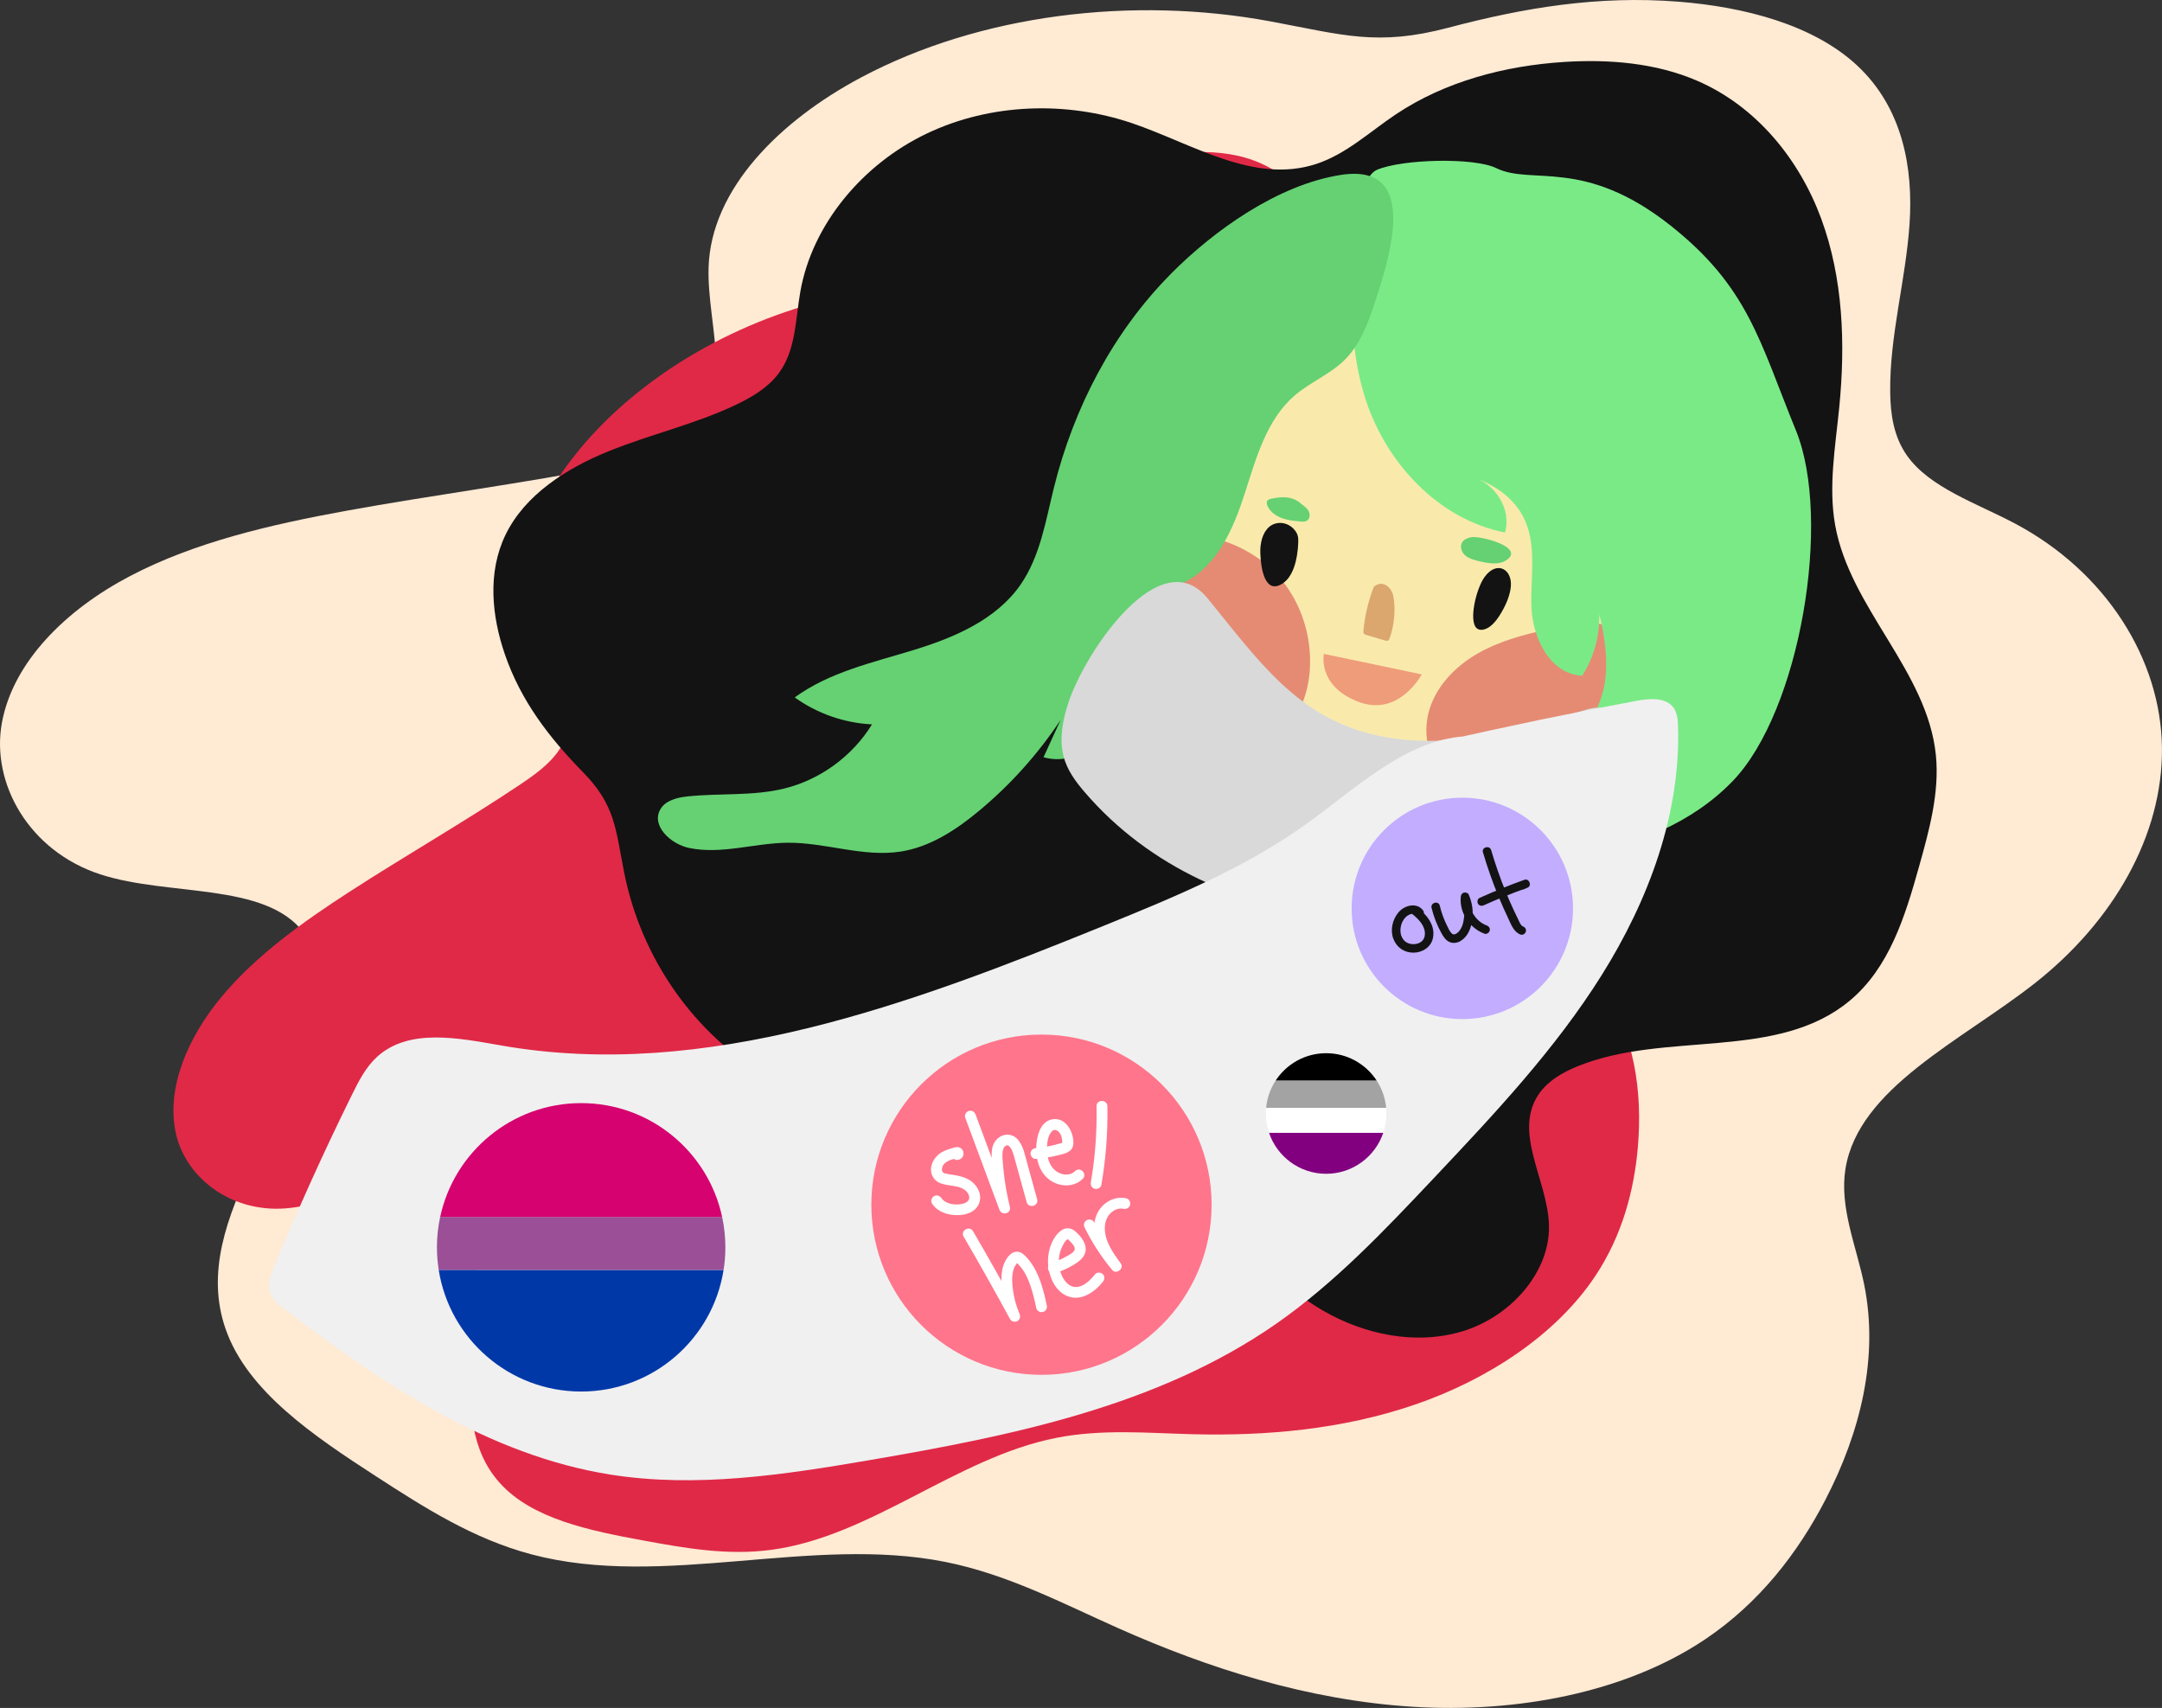 <?xml version="1.0" encoding="UTF-8"?><svg id="Layer_2" xmlns="http://www.w3.org/2000/svg" viewBox="0 0 1076 850"><rect x="0" y="0" width="1076" height="850" fill="#333333" stroke="none"/><defs><style>.cls-1{fill:#f0f0f0;}.cls-2{fill:#e02947;}.cls-3{fill:#fff;}.cls-4{fill:#ffead4;}.cls-5{fill:#7aea87;}.cls-6{fill:#131313;}.cls-7{fill:#ff758c;}.cls-8{fill:#9b4f96;}.cls-9{fill:#65d172;}.cls-10{fill:#dba76e;}.cls-11{fill:#a3a3a3;}.cls-12{fill:#e58b73;}.cls-13{fill:#ef9c7b;}.cls-14{fill:#d60270;}.cls-15{fill:#c2adff;}.cls-16{fill:#d9d9d9;}.cls-17{fill:#0038a8;}.cls-18{fill:#820080;}.cls-19{fill:#f9eaac;}</style></defs><g id="Personalize"><g><path class="cls-4" d="M428.68,38.48c-40.7,21.6-74.88,55.72-76.03,94.67-.89,30.14,15.29,66.47-13.02,86.48-9.64,6.82-22.55,9.74-35.06,12.22-43.9,8.71-88.65,14.41-132.75,22.45-37.39,6.82-74.96,15.56-107.01,32.35C32.75,303.43,6.53,329.4,.96,359.64c-5.57,30.23,13.53,64.02,49.06,75.54,34.12,11.06,81.81,3.76,100.99,28.81,6.45,8.43,7.61,18.77,6.92,28.63-4.03,58.36-65.36,112.65-45.6,168.94,10.83,30.86,43.74,53.06,74.96,73.27,23.78,15.39,48.26,31.1,77.34,38.78,65.64,17.34,138.89-9.67,205.95,3.75,30.91,6.19,58.06,20.52,85.88,32.92,45.26,20.17,94.64,35.85,146.34,39.13,51.7,3.28,106.04-6.88,145.72-33.48,27.23-18.26,46.31-43.21,59.91-69.41,17.55-33.81,26.69-71.14,19.34-107.26-3.9-19.18-12.39-38.28-9.3-57.56,6.45-40.27,57.94-63.82,94.21-92.34,39.04-30.7,63.79-73.55,63.3-117.25-.49-43.7-27.58-87.44-73.27-111.63-19.17-10.15-42.25-17.73-53.57-33.69-6.74-9.49-8.28-20.75-8.41-31.66-.33-27.97,7.71-55.59,9.62-83.52,1.91-27.93-3.34-57.93-26.22-79.15-21.67-20.09-55.75-29.03-88.84-31.63-39.96-3.14-76.71,2.98-114.38,12.94-35.5,9.38-52.55,3.58-88.58-3.12-68.8-12.79-144.57-3.53-203.65,27.83Z"/><path class="cls-2" d="M288.11,224.05c-21.62,26.22-35.27,59.13-25.04,85.99,7.92,20.79,29.2,40.97,15.57,62.61-4.64,7.37-12.61,13.01-20.43,18.24-27.45,18.34-56.33,34.87-84.1,52.82-23.55,15.22-46.67,31.79-63.77,52.29-17.09,20.5-27.62,45.61-22.87,67.78,4.75,22.17,27.32,39.79,54.78,37.6,26.37-2.11,56.81-20.56,76.95-8.92,6.78,3.92,10.49,10.64,12.81,17.55,13.75,40.91-12.69,95.23,16.69,127.99,16.1,17.96,44.8,23.79,71.78,28.73,20.55,3.77,41.67,7.55,63.66,4.56,49.62-6.74,91.9-45.85,141.39-55.66,22.81-4.52,45.36-2.43,67.82-1.85,36.54,.95,74.62-2.32,110.77-14.71,36.15-12.38,70.31-34.66,89.82-64,13.39-20.14,19.34-42.53,21.2-64.23,2.4-28-1.93-56.02-17.14-78.55-8.08-11.97-19.26-22.58-22.6-36.59-6.99-29.26,21.43-59.86,38.08-89.55,17.92-31.96,22.67-68.14,9.99-97.78-12.69-29.64-43.51-51.78-81.48-55.35-15.93-1.5-33.8-.14-46.02-7.81-7.27-4.56-11.51-11.8-14.68-19.19-8.13-18.97-10.46-40.05-17.06-59.63-6.6-19.57-18.65-38.53-40.24-46.52-20.44-7.56-46.19-4.02-69.47,3.56-28.11,9.16-51.43,23.71-74.27,41.14-21.53,16.43-34.79,17.3-61.24,22.92-50.49,10.73-99.5,38.46-130.89,76.53Z"/><path class="cls-6" d="M383.31,536.72c26.26,15.02,60.02,22.19,88.81,9.52,22.29-9.81,44.72-31.11,66.64-22.37,7.46,2.98,12.92,9.09,17.95,15.12,17.65,21.19,33.31,43.88,50.53,65.4,14.6,18.25,30.64,35.94,51.16,47.85,20.52,11.91,46.26,17.47,69.82,10.21,23.56-7.26,43.38-29.31,42.68-52.8-.67-22.56-18.26-46.32-4.85-65.43,4.51-6.43,11.79-10.6,19.17-13.59,43.75-17.71,99.23-2.49,135.36-32.6,19.8-16.5,27.6-42.2,34.37-66.28,5.16-18.35,10.37-37.18,8.52-55.81-4.17-42.05-42.75-73.14-50.15-114.64-3.41-19.13,.11-38.97,2.04-58.51,3.14-31.8,1.93-64.34-8.95-93.91-10.88-29.57-32.27-56.02-61.93-68.77-20.35-8.75-43.52-10.73-66.19-9.27-29.25,1.89-58.92,9.61-83.47,25.98-13.04,8.7-24.83,19.89-39.74,24.77-31.13,10.2-61.59-10.09-91.78-20.32-32.5-11-70.21-9.99-102.07,5.2-31.86,15.19-56.91,45.04-62.88,78.46-2.5,14.02-2.13,29.31-10.9,40.99-5.22,6.95-13.06,11.65-21.01,15.44-20.39,9.74-42.67,14.74-63.6,23.23-20.94,8.49-41.54,21.62-51.2,41.47-9.14,18.79-6.93,40.6-.33,59.7,7.97,23.07,21.88,41.21,38.84,58.54,15.98,16.33,16.12,27.7,20.47,49.82,8.31,42.24,34.55,80.78,72.67,102.59Z"/><path class="cls-19" d="M636.13,150.26c-16.97,13.74-29.02,32.79-37.43,52.94-12.76,30.54-17.67,64.91-10.17,97.15,7.5,32.23,28.23,61.92,57.75,76.89,20.85,10.57,44.79,13.48,68.17,13.49,26.09,0,52.74-3.57,76-15.39,54.81-27.85,78.69-101.6,55.24-158.43-29.72-72.04-143.66-119.99-209.56-66.65Z"/><path class="cls-12" d="M635.98,286.46c10.39,11.5,16.02,27.04,16.05,42.53,.02,10.4-2.5,21.03-8.57,29.48-6.07,8.45-15.96,14.44-26.36,14.42-5.92-.01-11.66-1.89-17.21-3.94-8.42-3.11-16.79-6.71-23.93-12.15-11.54-8.8-19.33-22.37-21.11-36.78s2.47-29.46,11.53-40.81c17.92-22.46,52.76-11.39,69.59,7.24Z"/><path class="cls-12" d="M769.91,313.32c-11.94,2.59-23.92,5.84-34.52,11.93-10.6,6.09-19.81,15.34-23.69,26.93-3.88,11.59-1.61,25.58,7.34,33.91,4.84,4.51,11.18,7.1,17.59,8.74,20.79,5.32,43.83,1.1,61.39-11.25,9.48-6.67,17.54-15.89,20.9-26.98,4.11-13.58,.21-28.46-8.97-39.04-9.8-11.3-27.01-7.07-40.04-4.24Z"/><path class="cls-5" d="M679.9,199.54c10.24,30.83,35.74,58.87,69.13,65.49,3.41-11.55-4.99-25.08-17.36-27.96,10.77,3.26,20.8,9.87,26.03,19.38,7.52,13.67,3.97,30.04,4.46,45.39,.49,15.35,9.08,33.66,25.29,34.46,5.77-9.11,8.76-19.8,8.51-30.47,4.08,16.7,6.09,35.27-3.06,49.93-9.78,15.67-29.55,22.68-43.87,34.81-9.48,8.03-16.63,18.49-20.49,29.98-2.72,8.09-3.84,16.66-7.28,24.5-3.43,7.84-9.94,15.2-18.79,16.66,7.64,2.82,15.5,5.67,23.68,5.75s16.88-3.24,20.67-10.06c3.35-6.03,2.37-13.61,5.72-19.64,5.62-10.13,19.99-11.44,32.02-12.86,29.33-3.47,57.91-15.58,77.77-36.16,33.62-34.85,49.58-130.16,31.48-174.52-18.1-44.36-23.65-71.31-62.44-102-43.09-34.1-69.09-19.87-86.66-28.53-11.01-5.43-46.82-4.56-59.42,.83-11.14,4.77-11.08,44.95-11.74,54.81-1.37,20.2-.12,40.76,6.35,60.23Z"/><path class="cls-9" d="M582.67,136.38c-28.69,28.93-48.26,66.49-58.12,106.2-4.15,16.71-6.89,34.4-16.7,48.49-12.2,17.52-33.17,26.33-53.47,32.53-20.3,6.2-41.66,10.96-58.86,23.49,11.21,8.05,24.73,12.76,38.47,13.41-9.75,15.84-25.82,27.58-43.77,31.96-15.61,3.81-31.97,2.21-47.94,3.89-5.24,.55-11.15,1.94-13.72,6.59-4.47,8.13,5.3,17.15,14.31,19.05,16.14,3.42,32.71-2.47,49.2-2.58,18.89-.13,37.65,7.33,56.31,4.38,14.51-2.3,27.37-10.7,38.72-20.12,15.68-13,29.46-28.34,40.75-45.36-2.83,6.18-5.67,12.37-8.5,18.55,15.11,4.35,31-6.77,38.41-20.76,7.41-14,8.72-30.32,11.56-45.92,.72-3.92,1.6-7.98,4.03-11.13,3.81-4.93,10.37-6.47,15.95-9.19,16.49-8.04,24.61-26.84,30.26-44.44,5.65-17.6,10.87-36.67,24.84-48.64,7.76-6.65,17.65-10.52,24.89-17.73,7.02-6.99,10.94-16.51,14.09-25.95,7.42-22.22,24.63-72.35-15.99-66.06-31.16,4.82-62.98,27.37-84.73,49.31Z"/><path class="cls-16" d="M531.75,349.63c-2.81,8.51-4.68,17.99-2.47,26.67,1.79,6.98,6.01,12.63,10.37,17.73,32.7,38.19,78.64,57.1,124.46,62.68,45.82,5.59,92.15-1.01,138.03-7.61,3.19-.46,6.67-1.08,8.89-3.87,1.84-2.32,2.41-5.64,2.81-8.77,2.93-22.91,1.1-46.58-5.29-68.31-1.92-6.52-4.9-13.6-10.49-15.47-3.44-1.15-7.11-.02-10.58,1.08-33.7,10.71-68.96,19.81-103.01,12.05-38.74-8.83-57.86-36.63-83.49-68.04-23.5-28.79-60.82,26.41-69.23,51.86Z"/><path class="cls-1" d="M738.72,366.72c-33.06-3.77-60.49,22.93-87.4,42.5-30.84,22.42-66.5,37.11-101.83,51.45-95.74,38.87-198.07,77.42-299.86,59.68-21.34-3.72-46.34-8.91-62.2,5.83-5.43,5.05-8.88,11.81-12.16,18.46-14.03,28.38-27.08,57.24-39.12,86.53-1.51,3.68-3.03,7.7-1.97,11.53,1.04,3.78,4.33,6.44,7.45,8.82,48.7,37.21,101.68,72.77,162.21,82.36,42.73,6.77,86.34,.09,128.99-7.21,70.67-12.09,143.36-26.84,202.21-67.79,29.31-20.4,54.05-46.57,78.56-72.55,30.05-31.85,60.32-63.97,83.57-101.08,23.25-37.11,39.3-80,37.98-123.77-.1-3.17-.34-6.53-2.16-9.13-3.76-5.39-11.79-4.81-18.26-3.61-32.29,6-64.46,12.67-96.48,20.01"/><path class="cls-6" d="M646.12,270.18c.05-1.24,.07-2.53-.32-3.78-.4-1.28-1.2-2.42-2.12-3.34-3.63-3.62-8.94-3.6-12.14-.74-3.2,2.86-4.49,7.97-4.29,13.1,.31,7.87,2.29,19.68,10.21,15.5,6.33-3.34,8.33-12.84,8.66-20.75Z"/><path class="cls-6" d="M734.97,312.69c1.66,1.42,4.45,.75,6.74-1.02s4.17-4.47,5.74-7.22c2.34-4.09,4.23-8.66,4.5-12.95,.52-8.34-7.07-12.57-13.06-4.39-4.24,5.78-8.07,22.04-3.92,25.58Z"/><path class="cls-9" d="M649.49,253.45c-1.29-2.91-4.23-4.85-7.33-5.58-3.1-.72-6.35-.36-9.46,.33-.76,.17-1.58,.41-2,1.06-.48,.74-.25,1.74,.12,2.55,1.31,2.87,4.06,4.88,7.02,5.99s6.14,1.43,9.28,1.73c1.12,.11,2.33,.2,3.3-.38,1.49-.9,1.71-3.09,.94-4.65s-2.23-2.63-3.65-3.64"/><path class="cls-9" d="M732.2,267.35c-1.75,.35-3.59,1.05-4.53,2.58-1.27,2.08-.27,4.95,1.59,6.53s4.32,2.21,6.69,2.79c4.71,1.14,10.11,2.17,14.04-.66,8.9-6.41-13.56-12.09-17.79-11.23Z"/><path class="cls-10" d="M684.02,291.77c-.26,.19-.39,.51-.51,.82-2.61,6.85-4.28,14.06-4.96,21.36-.05,.49-.07,1.03,.22,1.42,.26,.35,.71,.5,1.14,.62,3.1,.92,6.21,1.84,9.31,2.76,.55,.16,1.17,.32,1.65,.02,.39-.23,.58-.68,.74-1.11,2.29-6.22,3.09-14.53,1.81-21.07-.76-3.87-4.87-8.2-9.41-4.83Z"/><path class="cls-13" d="M658.88,325.43s-3.4,15.85,16.99,23.78c20.38,7.93,31.71-13.59,31.71-13.59l-48.69-10.19Z"/><g><path class="cls-8" d="M217.46,620.77c0,3.86,.31,7.64,.9,11.33h141.75c.59-3.69,.9-7.48,.9-11.33,0-5.19-.56-10.24-1.61-15.11H219.06c-1.04,4.87-1.61,9.92-1.61,15.11Z"/><path class="cls-14" d="M289.23,549c-34.45,0-63.22,24.28-70.16,56.66h140.33c-6.94-32.38-35.71-56.66-70.16-56.66Z"/><path class="cls-17" d="M289.23,692.54c35.78,0,65.44-26.19,70.87-60.44H218.36c5.43,34.25,35.09,60.44,70.87,60.44Z"/></g><circle class="cls-7" cx="518.33" cy="599.56" r="84.67"/><path class="cls-3" d="M476.42,577.29c1.51-.2,2.68-.91,3.04-2.48,.39-1.7-.6-3.41-2.29-3.84-1.25-.32-2.88,.33-4.09,.68-1.34,.39-2.66,.88-3.9,1.52-4.35,2.25-7.48,7.79-4.89,12.51,2.74,5,9.58,3.64,14.13,5.54,1.73,.73,3.27,2.01,3.82,3.81,.47,1.53-.15,2.8-1.72,3.56-3.27,1.59-9.7,1.1-11.97-2.3-.81-1.21-2.39-1.74-3.7-.97-1.21,.7-1.78,2.48-.97,3.7,2.73,4.11,7.57,5.68,12.33,5.74s9.63-1.61,11.21-6.28-1.72-9.69-5.84-11.72c-2.36-1.17-4.89-1.7-7.47-2.1-1.16-.18-2.33-.31-3.47-.61-.38-.1-.76-.2-1.09-.42-.35-.23-.51-.49-.58-.63-.26-.58-.24-1.25,0-2.09s.7-1.51,1.43-2.12c1.87-1.56,4.47-2.06,6.77-2.61h-1.44l.18,.04-1.19-.69-.22-.26-.37-1.36,.56-1.25,1.91-.79-.18,.02c-1.45,.19-2.7,1.1-2.7,2.7,0,1.31,1.25,2.9,2.7,2.7h0Z"/><path class="cls-3" d="M480.36,556.2c5.68,15.27,11.35,30.55,17.03,45.82,1.2,3.22,6.05,2,5.21-1.44-1.1-4.5-1.99-9.06-2.63-13.65-.32-2.29-.56-4.6-.75-6.91-.18-2.18-.49-4.47-.25-6.65,.13-1.23,.67-2.9,1.93-3.3,.21-.07,.51-.06,.56-.06,.17,.01,.14,.01,.4,.15,.37,.19,.78,.62,1.09,1.09,.87,1.34,1.31,2.77,1.74,4.31,.65,2.37,1.3,4.74,1.96,7.1,1.44,5.21,2.87,10.42,4.31,15.63,.92,3.35,6.14,1.93,5.21-1.44-1.48-5.37-2.96-10.74-4.44-16.1-.71-2.58-1.36-5.18-2.14-7.73-.63-2.05-1.5-4.04-2.87-5.7-3.25-3.95-8.82-3.23-11.57,.87-1.43,2.13-1.69,4.84-1.62,7.33,.08,2.7,.34,5.4,.63,8.08,.68,6.2,1.74,12.36,3.23,18.42l5.21-1.44c-5.68-15.27-11.35-30.55-17.03-45.82-.51-1.37-1.83-2.3-3.32-1.89-1.31,.36-2.4,1.95-1.89,3.32h0Z"/><path class="cls-3" d="M515.62,576.78c3.72-.36,7.42-.95,11.06-1.84,3.25-.79,7.23-1.55,7.5-5.61,.4-5.97-4.04-13.95-11.02-12.15-5.83,1.51-7.27,8.89-7.44,14-.2,5.94,1.65,12.28,6.58,15.96s12.15,3.96,16.57-.47c2.46-2.46-1.36-6.29-3.82-3.82-2.16,2.16-5.61,2.13-8.36,.69-3.3-1.73-5.01-5.35-5.46-9.04-.41-3.39-.18-8.26,1.8-10.92,.82-1.1,1.71-1.6,3.03-.93,1.76,.9,2.34,3.11,2.59,4.9,.06,.4-.05,1.1,.12,1.43-.2-.39,.82-.36,0-.21-1.42,.25-2.84,.8-4.25,1.13-2.94,.69-5.92,1.18-8.93,1.48-1.45,.14-2.7,1.14-2.7,2.7,0,1.35,1.24,2.85,2.7,2.7h0Z"/><path class="cls-3" d="M479.6,615.45c7.9,13.56,15.59,27.24,23.09,41.03,.7,1.28,2.47,1.69,3.7,.97,1.38-.81,1.55-2.35,.97-3.7-1.56-3.62-2.63-7.51-3.17-11.41-.47-3.32-.75-6.99,.14-10.26,.38-1.4,1.05-2.35,1.88-3.5,.02-.03,.32-.28,.32-.3,0,0-.75,0-.72-.04-.02,.02,.45,.45,.65,.65,.6,.6,1.19,1.24,1.72,1.91,2.03,2.58,3.46,5.64,4.54,8.72,1.32,3.76,2.2,7.65,3.04,11.54,.31,1.43,1.97,2.26,3.32,1.89,1.47-.4,2.2-1.89,1.89-3.32-1.79-8.21-3.88-16.75-9.5-23.27-1.61-1.87-3.65-3.94-6.35-3.3-2.09,.5-3.78,2.62-4.75,4.42-2.03,3.79-2.18,8.28-1.85,12.48,.45,5.75,1.88,11.25,4.16,16.54l4.67-2.73c-7.49-13.79-15.19-27.47-23.09-41.03-1.75-3-6.42-.29-4.67,2.73h0Z"/><path class="cls-3" d="M524.88,633.68c3.33-1.01,6.56-2.42,9.52-4.25s5.81-3.95,5.94-7.59c.11-3.28-2.14-6.1-4.36-8.27-1.23-1.2-2.67-2.26-4.48-2.28s-3.29,.87-4.5,2.04c-4.17,4.06-5.91,10.88-5.34,16.53s3.34,12.2,8.82,14.86c7,3.41,14.06-1.39,18.39-6.77,.91-1.14,1.11-2.71,0-3.82-.95-.95-2.9-1.14-3.82,0-2.38,2.96-6.1,6.86-10.32,6.34-3.89-.48-6.25-4.77-7.17-8.16-1.04-3.8-.73-8.04,.96-11.62,.58-1.23,1.65-3.55,2.99-4-.42,.14-.26-.22,.03,.11,.1,.11,.23,.21,.35,.31,.39,.35,.76,.75,1.12,1.13,.67,.72,1.38,1.54,1.75,2.47,.82,2.1-1.99,3.38-3.45,4.26-2.47,1.49-5.09,2.64-7.85,3.48-3.32,1.01-1.9,6.23,1.44,5.21h0Z"/><path class="cls-3" d="M539.83,610.97c3.72,7.58,8.36,14.64,13.74,21.14,1.94,2.34,6.04-.78,4.24-3.27-3.75-5.21-8.01-10.93-7.95-17.66,.02-2.74,.85-5.45,2.84-7.39,1.68-1.65,4.09-2.7,6.4-2.2,1.43,.3,2.92-.42,3.32-1.89,.37-1.35-.45-3.02-1.89-3.32-3.88-.83-7.64,.29-10.7,2.75s-4.72,6.03-5.21,9.84c-1.1,8.56,3.76,15.99,8.52,22.61l4.24-3.27c-5.08-6.14-9.38-12.9-12.89-20.05-.64-1.31-2.5-1.67-3.7-.97-1.34,.78-1.62,2.38-.97,3.7h0Z"/><path class="cls-3" d="M545.73,550.55c.25,12.64-.66,25.3-2.81,37.76-.25,1.44,.38,2.91,1.89,3.32,1.3,.36,3.08-.44,3.32-1.89,2.23-12.94,3.26-26.07,3-39.2-.07-3.47-5.47-3.48-5.4,0h0Z"/><g><circle class="cls-15" cx="727.79" cy="452.09" r="55.09"/><path class="cls-6" d="M708.31,453.18c-3.07-4.24-9.22-2.72-12.24,.81s-4.29,8.77-2.63,13.19,5.53,7.02,10.15,6.94c4.37-.07,8.57-2.71,9.54-7.16,1.44-6.61-3.3-11.89-8.04-15.72-.89-.72-2.13-.87-3,0-.74,.74-.89,2.27,0,3,3.02,2.44,6.5,5.42,7.01,9.46,.12,.94,.06,1.8-.19,2.66-.11,.38-.24,.69-.44,1.03-.1,.17-.2,.32-.31,.48,.2-.3-.06,.07-.14,.16-.87,.96-1.76,1.42-3.15,1.72-.19,.04-.38,.08-.57,.11,.48-.07-.16,0-.21,0-.33,.02-.65,.03-.98,.02-.2,0-.39-.03-.59-.04-.62-.04,.39,.11-.21-.03-.38-.09-.76-.16-1.14-.28-.19-.06-.37-.12-.55-.2,.42,.17-.16-.09-.2-.11-.29-.15-.56-.33-.84-.49-.51-.3,.25,.26-.19-.14-.15-.13-.29-.26-.43-.39-.3-.3-.52-.56-.65-.75-.94-1.38-1.31-2.7-1.33-4.27s.33-3.17,1.02-4.51c.48-.94,.9-1.54,1.55-2.19,.32-.32,.56-.52,.73-.63,.18-.12,.37-.24,.56-.35,.07-.04,.76-.37,.49-.26,1-.42,1.39-.48,2.33-.42-.46-.03,.83,.31,.43,.11,.17,.09,.34,.18,.49,.3-.42-.33,.35,.48,.07,.1,.67,.93,1.84,1.38,2.9,.76,.91-.53,1.44-1.97,.76-2.9h0Z"/><path class="cls-6" d="M712.48,451.85c1.07,4.38,2.71,8.62,4.9,12.56,1.03,1.86,2.21,3.72,4.29,4.51,1.75,.66,3.69,.32,5.27-.63,3.55-2.13,5.16-6.28,5.75-10.19,.67-4.43,.04-8.79-1.73-12.89-.36-.85-1.57-1.2-2.39-.97-.96,.26-1.47,1.11-1.56,2.04-.76,7.97,4.38,15.63,11.78,18.4,1.07,.4,2.32-.45,2.61-1.48,.33-1.19-.4-2.2-1.48-2.61-5.73-2.15-9.24-8.32-8.67-14.31l-3.95,1.07c1.25,2.92,1.68,6.2,1.33,9.35-.3,2.74-1.17,6.06-3.54,7.75-.86,.61-1.78,.88-2.6,.09-1.07-1.03-1.75-2.72-2.4-4.03-1.56-3.11-2.71-6.39-3.53-9.77-.65-2.65-4.73-1.53-4.09,1.13h0Z"/><path class="cls-6" d="M738.48,450.53c7.01-3.15,14.14-6.02,21.37-8.61l-1.63-3.87c-.66,.3-1.32,.59-1.98,.89-1.04,.47-1.29,1.98-.76,2.9,.63,1.07,1.85,1.23,2.9,.76,.66-.3,1.32-.59,1.98-.89,2.17-.98,.63-4.68-1.63-3.87-7.58,2.71-15.04,5.73-22.39,9.04-1.04,.47-1.29,1.99-.76,2.9,.63,1.07,1.85,1.23,2.9,.76h0Z"/><path class="cls-6" d="M738.06,424.24c2.2,7.47,4.78,14.81,7.76,22,1.5,3.62,3.09,7.2,4.77,10.74,1.47,3.07,2.73,6.86,6.19,8.14,1.07,.4,2.32-.44,2.61-1.48,.33-1.18-.4-2.21-1.48-2.61s-1.66-2.12-2.13-3.05c-.8-1.6-1.57-3.21-2.33-4.84-1.5-3.22-2.92-6.47-4.26-9.77-2.69-6.64-5.03-13.41-7.06-20.27-.77-2.61-4.86-1.5-4.09,1.13h0Z"/></g><g><path class="cls-3" d="M630,554.16c0,3.37,.56,6.6,1.59,9.63h56.84c1.02-3.02,1.59-6.26,1.59-9.63,0-.96-.05-1.9-.14-2.83h-59.74c-.09,.93-.14,1.88-.14,2.83Z"/><path class="cls-18" d="M660.01,584.17c13.2,0,24.41-8.53,28.42-20.38h-56.84c4.01,11.85,15.22,20.38,28.42,20.38Z"/><path class="cls-11" d="M634.9,537.75c-2.6,3.98-4.29,8.6-4.76,13.59h59.74c-.47-4.99-2.15-9.61-4.76-13.59h-50.23Z"/><path d="M660.01,524.16c-10.51,0-19.75,5.41-25.11,13.59h50.23c-5.36-8.18-14.6-13.59-25.11-13.59Z"/></g></g></g></svg>